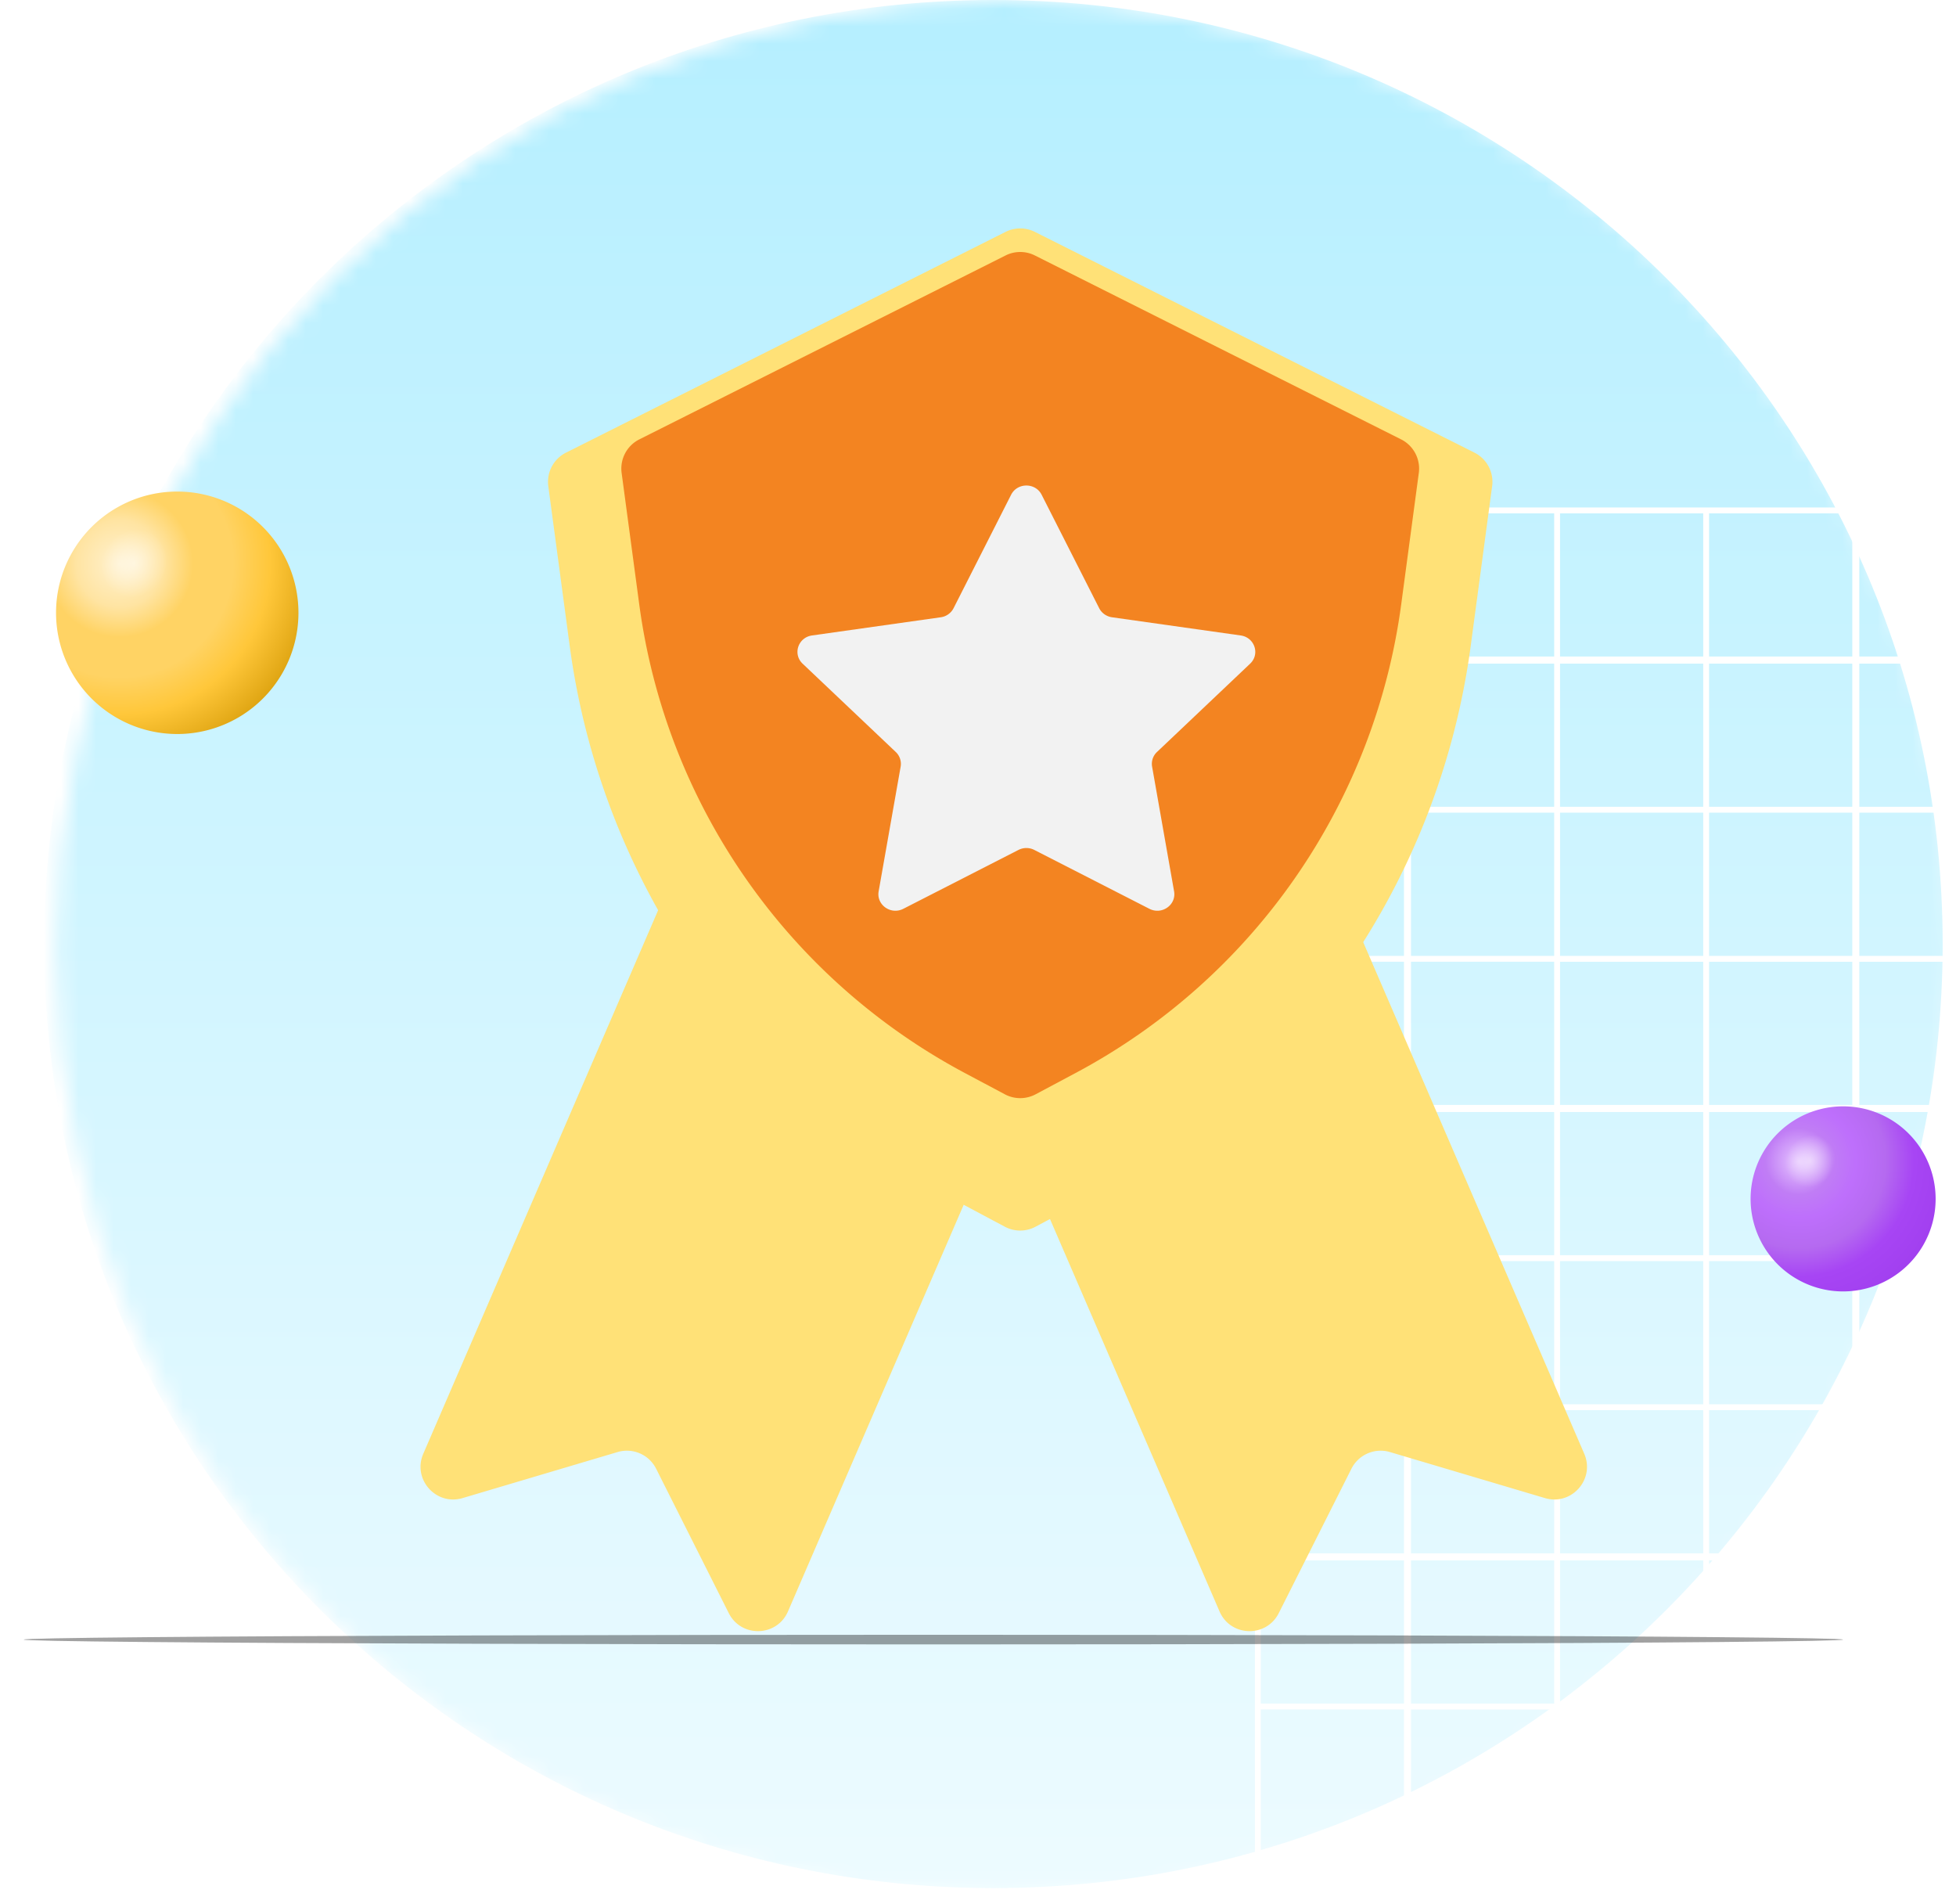 <svg xmlns="http://www.w3.org/2000/svg" width="112" height="109" fill="none" viewBox="0 0 112 109"><mask id="fs-bfi4sznj2a" width="109" height="109" x="3" y="0" maskUnits="userSpaceOnUse"><path fill="url(#paint0_linear)" d="M57.57 108.723c30.022 0 54.361-24.339 54.361-54.362C111.931 24.338 87.592 0 57.57 0 27.546 0 3.207 24.338 3.207 54.361c0 30.023 24.339 54.362 54.361 54.362z"/></mask><g mask="url(#fs-bfi4sznj2a)"><path fill="url(#paint1_linear)" d="M56.882 108.087c30.019 0 54.354-24.196 54.354-54.043C111.236 24.196 86.901 0 56.882 0 26.862 0 2.527 24.196 2.527 54.044c0 29.847 24.336 54.043 54.355 54.043z"/><path fill="#fff" d="M75.261 29.052a3.405 3.405 0 00-3.405 3.405v133.882h137.287V29.052H75.261zm133.479 8.534h-8.198v-8.198h8.198v8.198zm-68.072 51.34v-8.198h8.198v8.198h-8.198zm8.198.403v8.198h-8.198V89.33h8.198zm-8.534-.403h-8.198v-8.198h8.198v8.198zm0 .403v8.198h-8.198V89.33h8.198zm-8.602 8.198h-8.198V89.33h8.198v8.198zm0 .336v8.198h-8.198v-8.198h8.198zm.404 0h8.198v8.198h-8.198v-8.198zm8.198 8.534v8.199h-8.198v-8.199h8.198zm.336 0h8.198v8.199h-8.198v-8.199zm0-.336v-8.198h8.198v8.198h-8.198zm8.534-8.198h8.198v8.198h-8.198v-8.198zm0-.336V89.33h8.198v8.198h-8.198zm0-8.601v-8.198h8.198v8.198h-8.198zm0-8.535v-8.198h8.198v8.198h-8.198zm-.336 0h-8.198v-8.198h8.198v8.198zm-8.534 0h-8.198v-8.198h8.198v8.198zm-8.602 0h-8.198v-8.198h8.198v8.198zm0 .337v8.198h-8.198v-8.198h8.198zm-8.534 8.198h-8.198v-8.198h8.198v8.198zm0 .403v8.198h-8.198V89.33h8.198zm0 8.534v8.198h-8.198v-8.198h8.198zm0 8.534v8.199h-8.198v-8.199h8.198zm.336 0h8.198v8.199h-8.198v-8.199zm8.198 8.602v8.198h-8.198v-8.198h8.198zm.404 0h8.198v8.198h-8.198v-8.198zm8.534 0h8.198v8.198h-8.198v-8.198zm8.534 0h8.198v8.198h-8.198v-8.198zm0-.403v-8.199h8.198v8.199h-8.198zm8.602-8.199h8.198v8.199h-8.198v-8.199zm0-.336v-8.198h8.198v8.198h-8.198zm0-8.534V89.33h8.198v8.198h-8.198zm0-8.601v-8.198h8.198v8.198h-8.198zm0-8.535v-8.198h8.198v8.198h-8.198zm0-8.534V63.66h8.198v8.198h-8.198zm-.404 0h-8.198V63.66h8.198v8.198zm-8.534 0h-8.198V63.66h8.198v8.198zm-8.534 0h-8.198V63.66h8.198v8.198zm-8.602 0h-8.198V63.66h8.198v8.198zm-8.534 0h-8.198V63.66h8.198v8.198zm0 .336v8.198h-8.198v-8.198h8.198zm-8.534 8.198h-8.198v-8.198h8.198v8.198zm0 .337v8.198h-8.198v-8.198h8.198zm0 8.6v8.2h-8.198v-8.2h8.198zm0 8.535v8.198h-8.198v-8.198h8.198zm0 8.534v8.199h-8.198v-8.199h8.198zm0 8.602v8.198h-8.198v-8.198h8.198zm.336 0h8.198v8.198h-8.198v-8.198zm8.198 8.534v8.198h-8.198v-8.198h8.198zm.336 0h8.198v8.198h-8.198v-8.198zm8.602 0h8.198v8.198h-8.198v-8.198zm8.534 0h8.198v8.198h-8.198v-8.198zm8.534 0h8.198v8.198h-8.198v-8.198zm8.602 0h8.198v8.198h-8.198v-8.198zm0-.336v-8.198h8.198v8.198h-8.198zm8.534-8.198h8.198v8.198h-8.198v-8.198zm0-.403v-8.199h8.198v8.199h-8.198zm0-8.535v-8.198h8.198v8.198h-8.198zm0-8.534V89.33h8.198v8.198h-8.198zm0-8.601v-8.198h8.198v8.198h-8.198zm0-8.535v-8.198h8.198v8.198h-8.198zm0-8.534V63.66h8.198v8.198h-8.198zm0-8.601v-8.198h8.198v8.198h-8.198zm-.336 0h-8.198v-8.198h8.198v8.198zm-8.602 0h-8.198v-8.198h8.198v8.198zm-8.534 0h-8.198v-8.198h8.198v8.198zm-8.534 0h-8.198v-8.198h8.198v8.198zm-8.602 0h-8.198v-8.198h8.198v8.198zm-8.534 0h-8.198v-8.198h8.198v8.198zm-8.534 0h-8.198v-8.198h8.198v8.198zm0 .403v8.198h-8.198V63.66h8.198zm-8.601 8.198h-8.199V63.66h8.199v8.198zm0 .336v8.198h-8.199v-8.198h8.199zm0 8.535v8.198h-8.199v-8.198h8.199zm0 8.6v8.2h-8.199v-8.2h8.199zm0 8.535v8.198h-8.199v-8.198h8.199zm0 8.534v8.199h-8.199v-8.199h8.199zm0 8.602v8.198h-8.199v-8.198h8.199zm0 8.534v8.198h-8.199v-8.198h8.199zm.403 0h8.198v8.198h-8.198v-8.198zm8.198 8.534v8.199h-8.198v-8.199h8.198zm.336 0h8.198v8.199h-8.198v-8.199zm8.534 0h8.198v8.199h-8.198v-8.199zm8.602 0h8.198v8.199h-8.198v-8.199zm8.534 0h8.198v8.199h-8.198v-8.199zm8.534 0h8.198v8.199h-8.198v-8.199zm8.602 0h8.198v8.199h-8.198v-8.199zm8.534 0h8.198v8.199h-8.198v-8.199zm0-.336v-8.198h8.198v8.198h-8.198zm8.534-8.198h8.198v8.198h-8.198v-8.198zm0-.336v-8.198h8.198v8.198h-8.198zm0-8.601v-8.199h8.198v8.199h-8.198zm0-8.535v-8.198h8.198v8.198h-8.198zm0-8.534V89.33h8.198v8.198h-8.198zm0-8.601v-8.198h8.198v8.198h-8.198zm0-8.535v-8.198h8.198v8.198h-8.198zm0-8.534V63.66h8.198v8.198h-8.198zm0-8.601v-8.198h8.198v8.198h-8.198zm0-8.534v-8.199h8.198v8.199h-8.198zm-.336 0h-8.198v-8.199h8.198v8.199zm-8.534 0h-8.198v-8.199h8.198v8.199zm-8.602 0h-8.198v-8.199h8.198v8.199zm-8.534 0h-8.198v-8.199h8.198v8.199zm-8.534 0h-8.198v-8.199h8.198v8.199zm-8.602 0h-8.198v-8.199h8.198v8.199zm-8.534 0h-8.198v-8.199h8.198v8.199zm-8.534 0h-8.198v-8.199h8.198v8.199zm-8.601 0h-8.199v-8.199h8.199v8.199zm0 .336v8.198h-8.199v-8.198h8.199zm-8.535 8.198h-8.198v-8.198h8.198v8.198zm0 .403v8.198h-8.198V63.66h8.198zm0 8.534v8.198h-8.198v-8.198h8.198zm0 8.535v8.198h-8.198v-8.198h8.198zm0 8.6v8.2h-8.198v-8.2h8.198zm0 8.535v8.198h-8.198v-8.198h8.198zm0 8.534v8.199h-8.198v-8.199h8.198zm0 8.602v8.198h-8.198v-8.198h8.198zm0 8.534v8.198h-8.198v-8.198h8.198zm0 8.534v8.199h-8.198v-8.199h8.198zm.336 0h8.199v8.199h-8.199v-8.199zm8.199 8.602v8.198h-8.199v-8.198h8.199zm.403 0h8.198v8.198h-8.198v-8.198zm8.534 0h8.198v8.198h-8.198v-8.198zm8.534 0h8.198v8.198h-8.198v-8.198zm8.602 0h8.198v8.198h-8.198v-8.198zm8.534 0h8.198v8.198h-8.198v-8.198zm8.534 0h8.198v8.198h-8.198v-8.198zm8.602 0h8.198v8.198h-8.198v-8.198zm8.534 0h8.198v8.198h-8.198v-8.198zm8.534 0h8.198v8.198h-8.198v-8.198zm0-.403v-8.199h8.198v8.199h-8.198zm8.601-8.199h8.199v8.199h-8.199v-8.199zm0-.336v-8.198h8.199v8.198h-8.199zm0-8.534v-8.198h8.199v8.198h-8.199zm0-8.601v-8.199h8.199v8.199h-8.199zm0-8.535v-8.198h8.199v8.198h-8.199zm0-8.534V89.33h8.199v8.198h-8.199zm0-8.601v-8.198h8.199v8.198h-8.199zm0-8.535v-8.198h8.199v8.198h-8.199zm0-8.534V63.66h8.199v8.198h-8.199zm0-8.601v-8.198h8.199v8.198h-8.199zm0-8.534v-8.199h8.199v8.199h-8.199zm0-8.535V37.99h8.199v8.198h-8.199zm-.403 0h-8.198V37.99h8.198v8.198zm-8.534 0h-8.198V37.99h8.198v8.198zm-8.534 0h-8.198V37.99h8.198v8.198zm-8.602 0h-8.198V37.99h8.198v8.198zm-8.534 0h-8.198V37.99h8.198v8.198zm-8.534 0h-8.198V37.99h8.198v8.198zm-8.602 0h-8.198V37.99h8.198v8.198zm-8.534 0h-8.198V37.99h8.198v8.198zm-8.534 0h-8.198V37.99h8.198v8.198zm-8.601 0h-8.199V37.99h8.199v8.198zm-8.535 0h-8.198V37.99h8.198v8.198zm0 .336v8.199h-8.198v-8.199h8.198zm-8.534 8.199h-8.198v-8.199h8.198v8.199zm0 .336v8.198h-8.198v-8.198h8.198zm0 8.601v8.198h-8.198V63.66h8.198zm0 8.534v8.198h-8.198v-8.198h8.198zm0 8.535v8.198h-8.198v-8.198h8.198zm0 8.6v8.2h-8.198v-8.2h8.198zm0 8.535v8.198h-8.198v-8.198h8.198zm0 8.534v8.199h-8.198v-8.199h8.198zm0 8.602v8.198h-8.198v-8.198h8.198zm0 8.534v8.198h-8.198v-8.198h8.198zm0 8.534v8.199h-8.198v-8.199h8.198zm0 8.602v8.198h-8.198v-8.198h8.198zm.336 0h8.198v8.198h-8.198v-8.198zm8.198 8.534v8.198h-8.198v-8.198h8.198zm.336 0h8.199v8.198h-8.199v-8.198zm8.602 0h8.198v8.198h-8.198v-8.198zm8.534 0h8.198v8.198h-8.198v-8.198zm8.534 0h8.198v8.198h-8.198v-8.198zm8.602 0h8.198v8.198h-8.198v-8.198zm8.534 0h8.198v8.198h-8.198v-8.198zm8.534 0h8.198v8.198h-8.198v-8.198zm8.602 0h8.198v8.198h-8.198v-8.198zm8.534 0h8.198v8.198h-8.198v-8.198zm8.534 0h8.198v8.198h-8.198v-8.198zm8.601 0h8.199v8.198h-8.199v-8.198zm0-.336v-8.198h8.199v8.198h-8.199zm8.535-8.198h8.198v8.198h-8.198v-8.198zm0-.403v-8.199h8.198v8.199h-8.198zm0-8.535v-8.198h8.198v8.198h-8.198zm0-8.534v-8.198h8.198v8.198h-8.198zm0-8.601v-8.199h8.198v8.199h-8.198zm0-8.535v-8.198h8.198v8.198h-8.198zm0-8.534V89.33h8.198v8.198h-8.198zm0-8.601v-8.198h8.198v8.198h-8.198zm0-8.535v-8.198h8.198v8.198h-8.198zm0-8.534V63.66h8.198v8.198h-8.198zm0-8.601v-8.198h8.198v8.198h-8.198zm0-8.534v-8.199h8.198v8.199h-8.198zm0-8.535V37.99h8.198v8.198h-8.198zm0-8.601v-8.198h8.198v8.198h-8.198zm-.336 0h-8.199v-8.198h8.199v8.198zm-8.602 0h-8.198v-8.198h8.198v8.198zm-8.534 0h-8.198v-8.198h8.198v8.198zm-8.534 0h-8.198v-8.198h8.198v8.198zm-8.602 0h-8.198v-8.198h8.198v8.198zm-8.534 0h-8.198v-8.198h8.198v8.198zm-8.534 0h-8.198v-8.198h8.198v8.198zm-8.602 0h-8.198v-8.198h8.198v8.198zm-8.534 0h-8.198v-8.198h8.198v8.198zm-8.534 0h-8.198v-8.198h8.198v8.198zm-8.601 0h-8.199v-8.198h8.199v8.198zm-8.535 0h-8.198v-8.198h8.198v8.198zm-8.534 0h-8.198v-8.198h8.198v8.198zm0 .403v8.198h-8.198V37.99h8.198zm-8.601 8.198h-8.199V37.99h8.199v8.198zm0 .336v8.199h-8.199v-8.199h8.199zm0 8.535v8.198h-8.199v-8.198h8.199zm0 8.601v8.198h-8.199V63.66h8.199zm0 8.534v8.198h-8.199v-8.198h8.199zm0 8.535v8.198h-8.199v-8.198h8.199zm0 8.6v8.2h-8.199v-8.2h8.199zm0 8.535v8.198h-8.199v-8.198h8.199zm0 8.534v8.199h-8.199v-8.199h8.199zm0 8.602v8.198h-8.199v-8.198h8.199zm0 8.534v8.198h-8.199v-8.198h8.199zm0 8.534v8.199h-8.199v-8.199h8.199zm0 8.602v8.198h-8.199v-8.198h8.199zm0 8.534v8.198h-8.199v-8.198h8.199zm.403 0h8.198v8.198h-8.198v-8.198zm8.198 8.534v8.198h-8.198v-8.198h8.198zm.336 0h8.198v8.198h-8.198v-8.198zm8.534 0h8.199v8.198h-8.199v-8.198zm8.602 0h8.198v8.198h-8.198v-8.198zm8.534 0h8.198v8.198h-8.198v-8.198zm8.534 0h8.198v8.198h-8.198v-8.198zm8.602 0h8.198v8.198h-8.198v-8.198zm8.534 0h8.198v8.198h-8.198v-8.198zm8.534 0h8.198v8.198h-8.198v-8.198zm8.602 0h8.198v8.198h-8.198v-8.198zm8.534 0h8.198v8.198h-8.198v-8.198zm8.534 0h8.198v8.198h-8.198v-8.198zm8.601 0h8.199v8.198h-8.199v-8.198zm8.535 0h8.198v8.198h-8.198v-8.198zm0-.336v-8.198h8.198v8.198h-8.198zm8.534-8.198h8.198v8.198h-8.198v-8.198zm0-.336v-8.198h8.198v8.198h-8.198zm0-8.601v-8.199h8.198v8.199h-8.198zm0-8.535v-8.198h8.198v8.198h-8.198zm0-8.534v-8.198h8.198v8.198h-8.198zm0-8.601v-8.199h8.198v8.199h-8.198zm0-8.535v-8.198h8.198v8.198h-8.198zm0-8.534V89.33h8.198v8.198h-8.198zm0-8.601v-8.198h8.198v8.198h-8.198zm0-8.535v-8.198h8.198v8.198h-8.198zm0-8.534V63.66h8.198v8.198h-8.198zm0-8.601v-8.198h8.198v8.198h-8.198zm0-8.534v-8.199h8.198v8.199h-8.198zm0-8.535V37.99h8.198v8.198h-8.198zm-120.151-16.8v8.199h-8.199v-4.793a3.405 3.405 0 013.405-3.405h4.794zm-8.199 128.35h8.199v8.198h-8.199v-8.198zm128.35 8.198v-8.198h8.198v8.198h-8.198z"/></g><g filter="url(#filter0_f)"><ellipse cx="53.447" cy="93.862" fill="#000" fill-opacity=".37" rx="52.089" ry=".276"/></g><path fill="url(#paint2_radial)" d="M10.149 42.02a6.94 6.94 0 100-13.88 6.94 6.94 0 000 13.88z"/><path fill="url(#paint3_radial)" d="M6.134 34.741c-1.257-.774-1.571-2.539-.7-3.917.845-1.379 2.562-1.887 3.82-1.113s1.572 2.54.701 3.918c-.87 1.403-2.587 1.886-3.82 1.112z" opacity=".5"/><path fill="url(#paint4_radial)" d="M105.536 73.93a5.297 5.297 0 100-10.595 5.297 5.297 0 000 10.595z"/><path fill="url(#paint5_radial)" d="M102.472 68.374c-.96-.59-1.2-1.938-.536-2.99.646-1.052 1.957-1.44 2.917-.85.96.591 1.2 1.939.535 2.99-.664 1.071-1.975 1.44-2.916.85z" opacity=".5"/><g filter="url(#filter1_dii)"><path fill="#FFE177" fill-rule="evenodd" d="M45.214 89.907c-.63 1.46-2.677 1.519-3.391.1l-4.16-8.268a1.872 1.872 0 00-2.206-.954l-8.874 2.635c-1.523.453-2.882-1.079-2.252-2.537l17.834-41.266a1.872 1.872 0 012.462-.976l17.445 7.539c.95.41 1.386 1.512.976 2.462L45.214 89.907z" clip-rule="evenodd"/></g><g filter="url(#filter2_dii)"><path fill="#FFE177" fill-rule="evenodd" d="M69.924 89.908c.63 1.459 2.677 1.518 3.391.099l4.162-8.268a1.873 1.873 0 012.205-.954l8.874 2.635c1.523.453 2.882-1.079 2.252-2.537L72.974 39.617a1.872 1.872 0 00-2.462-.976L53.066 46.18a1.872 1.872 0 00-.976 2.462l17.834 41.266z" clip-rule="evenodd"/></g><g filter="url(#filter3_dii)"><path fill="#FFE177" fill-rule="evenodd" d="M85.534 25.492a1.872 1.872 0 00-1.015-1.922L59.352 10.934a1.873 1.873 0 00-1.68 0L32.505 23.57a1.873 1.873 0 00-1.016 1.922l1.225 9.139a42.304 42.304 0 0022.037 31.72l2.879 1.534c.55.293 1.21.293 1.76 0l2.878-1.533a42.313 42.313 0 0022.04-31.722l1.225-9.138z" clip-rule="evenodd"/></g><g filter="url(#filter4_ii)"><path fill="#F38421" fill-rule="evenodd" d="M81.335 27.542a1.873 1.873 0 00-1.016-1.922L59.352 15.093a1.873 1.873 0 00-1.68 0L36.704 25.62a1.872 1.872 0 00-1.016 1.922l1.009 7.525A35.777 35.777 0 0055.332 61.89l2.3 1.224c.55.293 1.21.293 1.76 0l2.296-1.223a35.78 35.78 0 0018.639-26.826l1.008-7.524z" clip-rule="evenodd"/></g><g filter="url(#filter5_dii)"><path fill="#F2F2F2" fill-rule="evenodd" d="M59.738 24.858l3.295 6.495c.142.28.416.473.733.519l7.37 1.041c.798.113 1.119 1.068.539 1.616l-5.332 5.055a.931.931 0 00-.28.84l1.259 7.138c.136.774-.698 1.365-1.414.999l-6.59-3.37a.996.996 0 00-.907 0l-6.592 3.37c-.715.366-1.55-.225-1.414-.999l1.26-7.138a.937.937 0 00-.28-.84l-5.333-5.055c-.578-.548-.26-1.503.54-1.616l7.37-1.041a.973.973 0 00.733-.519l3.295-6.495c.358-.704 1.39-.704 1.748 0z" clip-rule="evenodd"/></g><defs><filter id="filter0_f" width="106.387" height="2.761" x=".253" y="92.482" color-interpolation-filters="sRGB" filterUnits="userSpaceOnUse"><feFlood flood-opacity="0" result="BackgroundImageFix"/><feBlend in="SourceGraphic" in2="BackgroundImageFix" result="shape"/><feGaussianBlur result="effect1_foregroundBlur" stdDeviation=".552"/></filter><filter id="filter1_dii" width="48.391" height="61.912" x="19.492" y="36.615" color-interpolation-filters="sRGB" filterUnits="userSpaceOnUse"><feFlood flood-opacity="0" result="BackgroundImageFix"/><feColorMatrix in="SourceAlpha" values="0 0 0 0 0 0 0 0 0 0 0 0 0 0 0 0 0 0 127 0"/><feOffset dy="2.809"/><feGaussianBlur stdDeviation="2.341"/><feColorMatrix values="0 0 0 0 0 0 0 0 0 0 0 0 0 0 0 0 0 0 0.25 0"/><feBlend in2="BackgroundImageFix" result="effect1_dropShadow"/><feBlend in="SourceGraphic" in2="effect1_dropShadow" result="shape"/><feColorMatrix in="SourceAlpha" result="hardAlpha" values="0 0 0 0 0 0 0 0 0 0 0 0 0 0 0 0 0 0 127 0"/><feOffset dy=".655"/><feGaussianBlur stdDeviation=".14"/><feComposite in2="hardAlpha" k2="-1" k3="1" operator="arithmetic"/><feColorMatrix values="0 0 0 0 1 0 0 0 0 0.868 0 0 0 0 0.467 0 0 0 1 0"/><feBlend in2="shape" result="effect2_innerShadow"/><feColorMatrix in="SourceAlpha" result="hardAlpha" values="0 0 0 0 0 0 0 0 0 0 0 0 0 0 0 0 0 0 127 0"/><feOffset dx="-.094" dy="-1.123"/><feGaussianBlur stdDeviation=".281"/><feComposite in2="hardAlpha" k2="-1" k3="1" operator="arithmetic"/><feColorMatrix values="0 0 0 0 0.679 0 0 0 0 0.54 0 0 0 0 0.116 0 0 0 1 0"/><feBlend in2="effect2_innerShadow" result="effect3_innerShadow"/></filter><filter id="filter2_dii" width="48.392" height="61.913" x="47.255" y="36.615" color-interpolation-filters="sRGB" filterUnits="userSpaceOnUse"><feFlood flood-opacity="0" result="BackgroundImageFix"/><feColorMatrix in="SourceAlpha" values="0 0 0 0 0 0 0 0 0 0 0 0 0 0 0 0 0 0 127 0"/><feOffset dy="2.809"/><feGaussianBlur stdDeviation="2.341"/><feColorMatrix values="0 0 0 0 0 0 0 0 0 0 0 0 0 0 0 0 0 0 0.25 0"/><feBlend in2="BackgroundImageFix" result="effect1_dropShadow"/><feBlend in="SourceGraphic" in2="effect1_dropShadow" result="shape"/><feColorMatrix in="SourceAlpha" result="hardAlpha" values="0 0 0 0 0 0 0 0 0 0 0 0 0 0 0 0 0 0 127 0"/><feOffset dy=".655"/><feGaussianBlur stdDeviation=".14"/><feComposite in2="hardAlpha" k2="-1" k3="1" operator="arithmetic"/><feColorMatrix values="0 0 0 0 1 0 0 0 0 0.868 0 0 0 0 0.467 0 0 0 1 0"/><feBlend in2="shape" result="effect2_innerShadow"/><feColorMatrix in="SourceAlpha" result="hardAlpha" values="0 0 0 0 0 0 0 0 0 0 0 0 0 0 0 0 0 0 127 0"/><feOffset dx="-.094" dy="-1.123"/><feGaussianBlur stdDeviation=".281"/><feComposite in2="hardAlpha" k2="-1" k3="1" operator="arithmetic"/><feColorMatrix values="0 0 0 0 0.679 0 0 0 0 0.54 0 0 0 0 0.116 0 0 0 1 0"/><feBlend in2="effect2_innerShadow" result="effect3_innerShadow"/></filter><filter id="filter3_dii" width="63.44" height="66.732" x="26.793" y="8.863" color-interpolation-filters="sRGB" filterUnits="userSpaceOnUse"><feFlood flood-opacity="0" result="BackgroundImageFix"/><feColorMatrix in="SourceAlpha" values="0 0 0 0 0 0 0 0 0 0 0 0 0 0 0 0 0 0 127 0"/><feOffset dy="2.809"/><feGaussianBlur stdDeviation="2.341"/><feColorMatrix values="0 0 0 0 0 0 0 0 0 0 0 0 0 0 0 0 0 0 0.25 0"/><feBlend in2="BackgroundImageFix" result="effect1_dropShadow"/><feBlend in="SourceGraphic" in2="effect1_dropShadow" result="shape"/><feColorMatrix in="SourceAlpha" result="hardAlpha" values="0 0 0 0 0 0 0 0 0 0 0 0 0 0 0 0 0 0 127 0"/><feOffset dy=".655"/><feGaussianBlur stdDeviation=".14"/><feComposite in2="hardAlpha" k2="-1" k3="1" operator="arithmetic"/><feColorMatrix values="0 0 0 0 1 0 0 0 0 0.868 0 0 0 0 0.467 0 0 0 1 0"/><feBlend in2="shape" result="effect2_innerShadow"/><feColorMatrix in="SourceAlpha" result="hardAlpha" values="0 0 0 0 0 0 0 0 0 0 0 0 0 0 0 0 0 0 127 0"/><feOffset dx="-.094" dy="-1.123"/><feGaussianBlur stdDeviation=".281"/><feComposite in2="hardAlpha" k2="-1" k3="1" operator="arithmetic"/><feColorMatrix values="0 0 0 0 0.679 0 0 0 0 0.54 0 0 0 0 0.116 0 0 0 1 0"/><feBlend in2="effect2_innerShadow" result="effect3_innerShadow"/></filter><filter id="filter4_ii" width="45.774" height="49.284" x="35.578" y="14.332" color-interpolation-filters="sRGB" filterUnits="userSpaceOnUse"><feFlood flood-opacity="0" result="BackgroundImageFix"/><feBlend in="SourceGraphic" in2="BackgroundImageFix" result="shape"/><feColorMatrix in="SourceAlpha" result="hardAlpha" values="0 0 0 0 0 0 0 0 0 0 0 0 0 0 0 0 0 0 127 0"/><feOffset dy=".655"/><feGaussianBlur stdDeviation=".14"/><feComposite in2="hardAlpha" k2="-1" k3="1" operator="arithmetic"/><feColorMatrix values="0 0 0 0 1 0 0 0 0 0.803 0 0 0 0 0.625 0 0 0 1 0"/><feBlend in2="shape" result="effect1_innerShadow"/><feColorMatrix in="SourceAlpha" result="hardAlpha" values="0 0 0 0 0 0 0 0 0 0 0 0 0 0 0 0 0 0 127 0"/><feOffset dx="-.094" dy="-1.123"/><feGaussianBlur stdDeviation=".281"/><feComposite in2="hardAlpha" k2="-1" k3="1" operator="arithmetic"/><feColorMatrix values="0 0 0 0 0.787 0 0 0 0 0.374 0 0 0 0 0.007 0 0 0 1 0"/><feBlend in2="effect1_innerShadow" result="effect2_innerShadow"/></filter><filter id="filter5_dii" width="39.322" height="37.449" x="39.203" y="21.521" color-interpolation-filters="sRGB" filterUnits="userSpaceOnUse"><feFlood flood-opacity="0" result="BackgroundImageFix"/><feColorMatrix in="SourceAlpha" values="0 0 0 0 0 0 0 0 0 0 0 0 0 0 0 0 0 0 127 0"/><feOffset dy="3.745"/><feGaussianBlur stdDeviation="3.277"/><feColorMatrix values="0 0 0 0 0 0 0 0 0 0 0 0 0 0 0 0 0 0 0.25 0"/><feBlend in2="BackgroundImageFix" result="effect1_dropShadow"/><feBlend in="SourceGraphic" in2="effect1_dropShadow" result="shape"/><feColorMatrix in="SourceAlpha" result="hardAlpha" values="0 0 0 0 0 0 0 0 0 0 0 0 0 0 0 0 0 0 127 0"/><feOffset dy=".843"/><feGaussianBlur stdDeviation=".14"/><feComposite in2="hardAlpha" k2="-1" k3="1" operator="arithmetic"/><feColorMatrix values="0 0 0 0 1 0 0 0 0 1 0 0 0 0 1 0 0 0 1 0"/><feBlend in2="shape" result="effect2_innerShadow"/><feColorMatrix in="SourceAlpha" result="hardAlpha" values="0 0 0 0 0 0 0 0 0 0 0 0 0 0 0 0 0 0 127 0"/><feOffset dx="-.094" dy="-1.123"/><feGaussianBlur stdDeviation=".281"/><feComposite in2="hardAlpha" k2="-1" k3="1" operator="arithmetic"/><feColorMatrix values="0 0 0 0 0.741 0 0 0 0 0.741 0 0 0 0 0.741 0 0 0 1 0"/><feBlend in2="effect2_innerShadow" result="effect3_innerShadow"/></filter><radialGradient id="paint2_radial" cx="0" cy="0" r="1" gradientTransform="rotate(-15.177 124.562 -9.56) scale(13.235)" gradientUnits="userSpaceOnUse"><stop stop-color="#FFF1CF"/><stop offset=".188" stop-color="#FFE4A2"/><stop offset=".318" stop-color="#FFD364"/><stop offset=".49" stop-color="#FFD364"/><stop offset=".651" stop-color="#FFC73A"/><stop offset=".948" stop-color="#D09500"/></radialGradient><radialGradient id="paint3_radial" cx="0" cy="0" r="1" gradientTransform="matrix(-1.531 2.461 -2.241 -1.395 7.676 32.246)" gradientUnits="userSpaceOnUse"><stop stop-color="#fff"/><stop offset=".694" stop-color="#fff" stop-opacity="0"/></radialGradient><radialGradient id="paint4_radial" cx="0" cy="0" r="1" gradientTransform="rotate(-15.177 301.059 -353.375) scale(10.102)" gradientUnits="userSpaceOnUse"><stop stop-color="#E6C6FF"/><stop offset=".188" stop-color="#C07DF5"/><stop offset=".318" stop-color="#BE6FFC"/><stop offset=".49" stop-color="#B56AF0"/><stop offset=".651" stop-color="#A745F4"/><stop offset=".948" stop-color="#9F3DED"/></radialGradient><radialGradient id="paint5_radial" cx="0" cy="0" r="1" gradientTransform="rotate(121.889 33.36 62.027) scale(2.212 2.015)" gradientUnits="userSpaceOnUse"><stop stop-color="#fff"/><stop offset=".694" stop-color="#fff" stop-opacity="0"/></radialGradient><linearGradient id="paint0_linear" x1="57.569" x2="57.569" y1="0" y2="108.723" gradientUnits="userSpaceOnUse"><stop stop-color="#B5EFFF"/><stop offset="1" stop-color="#E7F8FE"/></linearGradient><linearGradient id="paint1_linear" x1="56.882" x2="56.882" y1="0" y2="108.087" gradientUnits="userSpaceOnUse"><stop stop-color="#B5EFFF"/><stop offset="1" stop-color="#EDFBFF"/></linearGradient></defs></svg>
